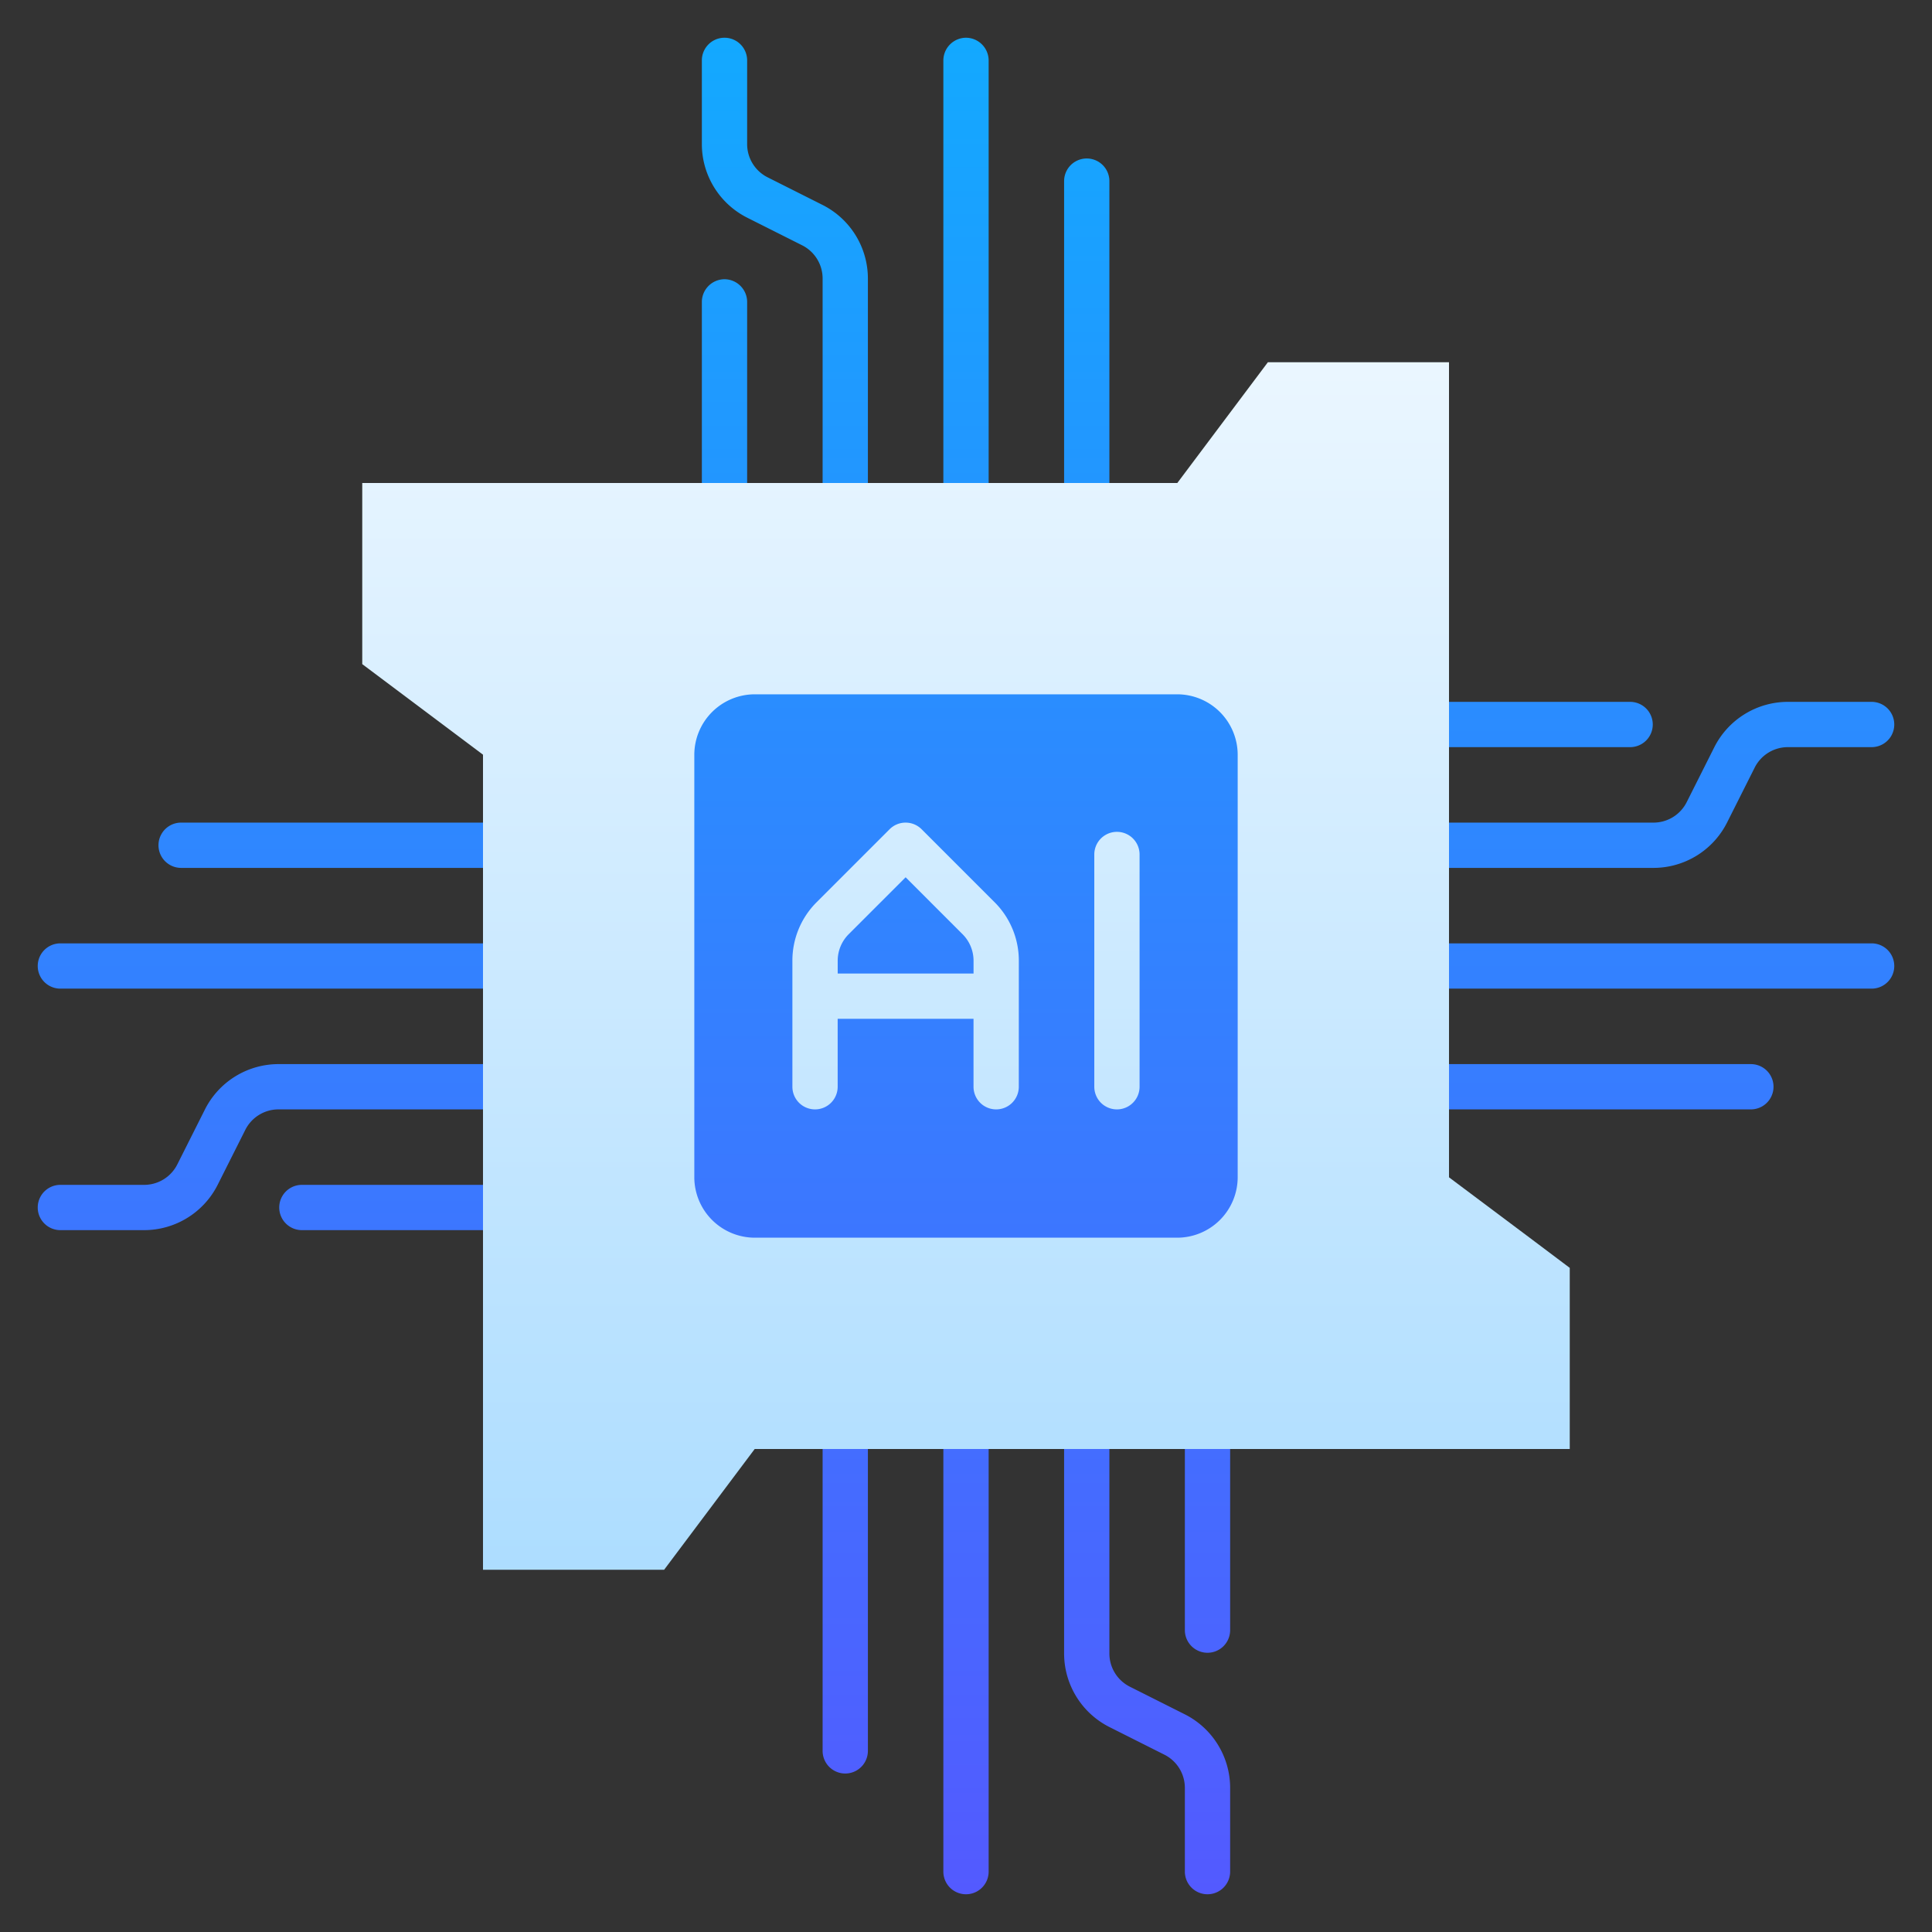 <svg viewBox="0 0 64 64" xmlns="http://www.w3.org/2000/svg" xmlns:xlink="http://www.w3.org/1999/xlink"><rect x="0" y="0" width="64" height="64" fill="#333333" stroke="none"/><linearGradient id="_2b" gradientUnits="userSpaceOnUse" x1="32" x2="32" y1="52" y2="12"><stop offset="0" stop-color="#adddff"/><stop offset=".993" stop-color="#eaf6ff"/></linearGradient><linearGradient id="_1b" gradientUnits="userSpaceOnUse" x1="32" x2="32" y1="62.75" y2="1.25"><stop offset="0" stop-color="#535aff"/><stop offset="1" stop-color="#13a9ff"/></linearGradient><g id="Icons"><path d="m52 42v6h-27l-3 4h-6v-27l-4-3v-6h27l3-4h6v27l2.67 2z" fill="url(#_2b)"/><path d="m36.75 6v10h-1.5v-10a.75.75 0 0 1 1.5 0zm-9.52.78-1.79-.9a1.231 1.231 0 0 1 -.69-1.12v-2.76a.75.75 0 0 0 -1.5 0v2.76a2.731 2.731 0 0 0 1.52 2.46l1.79.9a1.231 1.231 0 0 1 .69 1.12v6.76h1.5v-6.76a2.731 2.731 0 0 0 -1.52-2.46zm-3.23 2.47a.755.755 0 0 0 -.75.75v6h1.5v-6a.755.755 0 0 0 -.75-.75zm8-8a.755.755 0 0 0 -.75.75v14h1.5v-14a.755.755 0 0 0 -.75-.75zm-26 26a.75.75 0 0 0 0 1.5h10v-1.5zm3.24 8a2.731 2.731 0 0 0 -2.46 1.52l-.9 1.79a1.231 1.231 0 0 1 -1.12.69h-2.76a.75.75 0 0 0 0 1.5h2.76a2.731 2.731 0 0 0 2.46-1.52l.9-1.79a1.231 1.231 0 0 1 1.12-.69h6.76v-1.5zm.76 4a.75.75 0 0 0 0 1.5h6v-1.5zm-8-8a.75.75 0 0 0 0 1.5h14v-1.5zm25.25 16.75v10a.75.75 0 0 0 1.5 0v-10zm11.98 8.78-1.79-.9a1.231 1.231 0 0 1 -.69-1.12v-6.76h-1.5v6.76a2.731 2.731 0 0 0 1.52 2.46l1.79.9a1.231 1.231 0 0 1 .69 1.12v2.76a.75.75 0 0 0 1.5 0v-2.76a2.731 2.731 0 0 0 -1.52-2.46zm.02-8.78v6a.75.75 0 0 0 1.5 0v-6zm-8 0v14a.75.75 0 0 0 1.5 0v-14zm26.75-12.75h-10v1.5h10a.75.75 0 0 0 0-1.5zm4-12h-2.76a2.731 2.731 0 0 0 -2.46 1.52l-.9 1.79a1.231 1.231 0 0 1 -1.12.69h-6.76v1.5h6.76a2.731 2.731 0 0 0 2.46-1.52l.9-1.79a1.231 1.231 0 0 1 1.12-.69h2.76a.75.75 0 0 0 0-1.5zm-8 0h-6v1.5h6a.75.75 0 0 0 0-1.5zm8 8h-14v1.5h14a.75.75 0 0 0 0-1.5zm-32-2.189-1.884 1.884a1.242 1.242 0 0 0 -.366.884v.421h4.5v-.421a1.242 1.242 0 0 0 -.366-.884zm11-4.061v14a2.006 2.006 0 0 1 -2 2h-14a2.006 2.006 0 0 1 -2-2v-14a2.006 2.006 0 0 1 2-2h14a2.006 2.006 0 0 1 2 2zm-7.25 6.829a2.732 2.732 0 0 0 -.806-1.945l-2.414-2.414a.75.75 0 0 0 -1.061 0l-2.414 2.414a2.732 2.732 0 0 0 -.806 1.945v4.171a.75.75 0 0 0 1.5 0v-2.25h4.5v2.25a.75.75 0 0 0 1.5 0zm4-3.523a.75.75 0 0 0 -1.5 0v7.694a.75.75 0 0 0 1.5 0z" fill="url(#_1b)"/></g></svg>